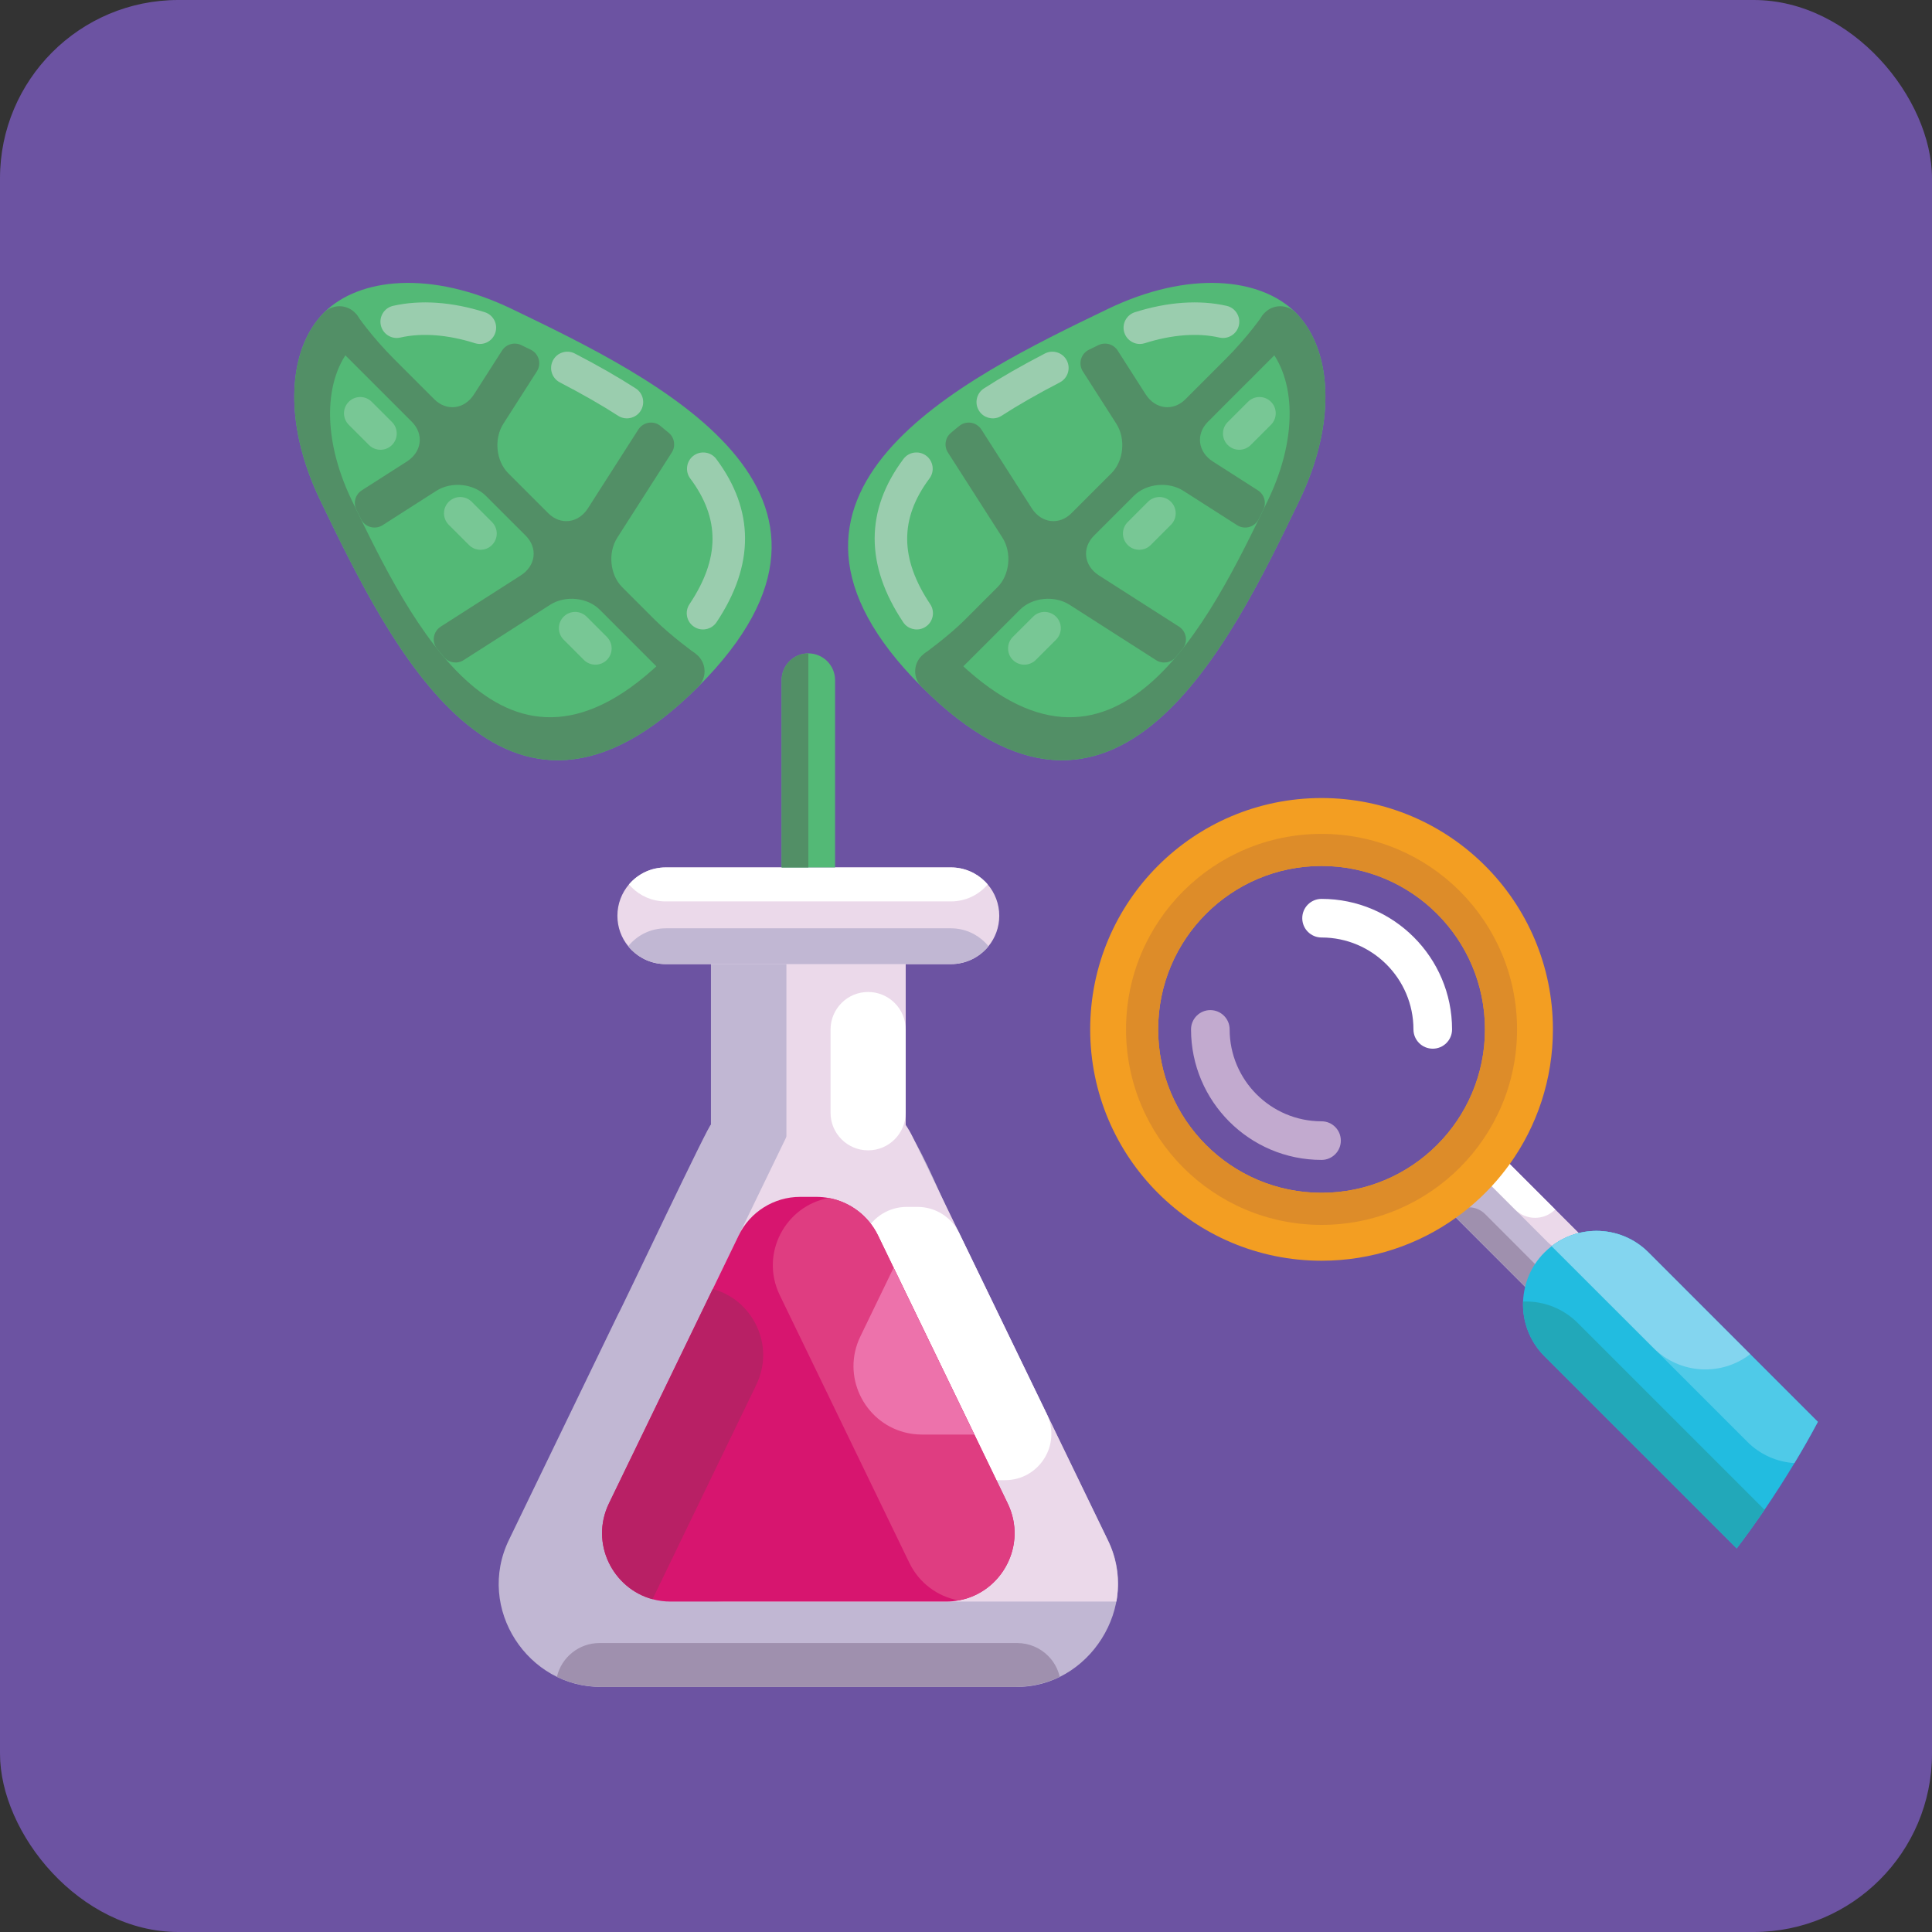 <svg width="65" height="65" viewBox="0 0 65 65" fill="none" xmlns="http://www.w3.org/2000/svg">
<rect x="0" y="0" width="65" height="65" fill="#333333" stroke="none"/>
<rect width="65" height="65" rx="6" fill="#6C53A2"/>
<path d="M65 32.5C65 38.047 63.61 43.268 61.16 47.836C60.91 48.306 60.647 48.768 60.371 49.224C60.051 49.757 59.715 50.281 59.364 50.794C59.064 51.236 58.753 51.67 58.429 52.095C52.496 59.935 43.089 65 32.5 65C14.551 65 0 50.449 0 32.5C0 14.551 14.551 0 32.5 0C50.449 0 65 14.551 65 32.5Z" fill="#6C53A2"/>
<path d="M37.261 51.795C36.076 49.343 33.467 43.956 32.26 41.463C31.544 40.231 30.684 37.321 29.233 36.727C27.519 35.92 25.018 36.151 23.919 37.844C23.953 37.592 20.842 44.172 20.799 44.21L17.129 51.795C15.989 54.124 17.781 56.788 20.238 56.753H34.153C36.639 56.807 38.403 54.02 37.261 51.795Z" fill="#C1B7D3"/>
<path d="M23.919 30.347H30.471V40.247H23.919V30.347Z" fill="#C1B7D3"/>
<path d="M37.561 53.883H24.399C21.851 53.883 20.18 51.217 21.29 48.924L27.392 36.318H27.605C28.929 36.318 30.137 37.076 30.713 38.267L37.261 51.795C37.596 52.485 37.677 53.208 37.561 53.883Z" fill="#EBD9EA"/>
<path d="M30.871 40.605H30.502C29.906 40.605 29.363 40.945 29.104 41.482L26.158 47.568C25.658 48.599 26.41 49.798 27.556 49.798H33.816C34.963 49.798 35.715 48.599 35.215 47.568L32.269 41.482C32.01 40.945 31.466 40.605 30.871 40.605Z" fill="white"/>
<path d="M26.458 32.42H30.471V38.702H26.458V32.42Z" fill="#EBD9EA"/>
<path d="M29.207 38.702C28.509 38.702 27.943 38.136 27.943 37.438V34.639C27.943 33.94 28.509 33.374 29.207 33.374C29.905 33.374 30.471 33.94 30.471 34.639V37.438C30.471 38.136 29.905 38.702 29.207 38.702Z" fill="white"/>
<path d="M35.654 56.414C35.207 56.63 34.7 56.753 34.153 56.753H20.238C19.69 56.753 19.184 56.63 18.736 56.415C18.889 55.763 19.473 55.278 20.171 55.278H34.22C34.627 55.278 34.996 55.443 35.263 55.71C35.453 55.901 35.591 56.142 35.654 56.414V56.414Z" fill="#9F90AE"/>
<path d="M33.619 30.811C33.619 31.199 33.483 31.555 33.256 31.835C32.958 32.202 32.503 32.436 31.993 32.436H22.397C21.948 32.436 21.542 32.254 21.248 31.96C21.208 31.92 21.171 31.879 21.136 31.834V31.834C20.907 31.554 20.772 31.199 20.772 30.811C20.772 30.409 20.918 30.04 21.161 29.755C21.458 29.406 21.901 29.184 22.397 29.184H31.993C32.441 29.184 32.849 29.366 33.143 29.661C33.173 29.691 33.202 29.723 33.23 29.755C33.473 30.04 33.619 30.409 33.619 30.811V30.811Z" fill="#EBD9EA"/>
<path d="M33.256 31.835C32.958 32.202 32.503 32.436 31.993 32.436H22.397C21.948 32.436 21.542 32.254 21.248 31.96C21.208 31.92 21.171 31.879 21.136 31.835V31.834C21.433 31.466 21.887 31.232 22.397 31.232H31.993C32.441 31.232 32.849 31.414 33.143 31.709C33.183 31.748 33.221 31.791 33.256 31.835V31.835Z" fill="#C1B7D3"/>
<path d="M33.23 29.756C32.932 30.105 32.489 30.327 31.993 30.327H22.397C21.947 30.327 21.542 30.145 21.248 29.85C21.218 29.82 21.189 29.788 21.161 29.756C21.458 29.406 21.901 29.184 22.397 29.184H31.993C32.441 29.184 32.849 29.366 33.143 29.661C33.173 29.691 33.202 29.723 33.23 29.756V29.756Z" fill="white"/>
<path d="M32.252 53.844H32.251C32.115 53.87 31.976 53.883 31.831 53.883H22.56C22.347 53.883 22.145 53.855 21.953 53.803C20.613 53.443 19.841 51.916 20.488 50.579L23.979 43.368L24.851 41.566C25.235 40.772 26.04 40.267 26.921 40.267H27.468C27.609 40.267 27.747 40.28 27.883 40.306H27.884C28.596 40.436 29.216 40.899 29.54 41.566L30.064 42.651L32.782 48.264L33.901 50.579C34.579 51.976 33.706 53.582 32.252 53.844V53.844Z" fill="#D7156F"/>
<path d="M32.252 53.844C32.252 53.844 32.252 53.845 32.251 53.844C31.538 53.714 30.919 53.251 30.596 52.584L26.233 43.571C25.557 42.173 26.43 40.568 27.883 40.305C27.883 40.305 27.883 40.304 27.884 40.305C28.597 40.436 29.216 40.899 29.54 41.565L33.902 50.579C34.579 51.976 33.706 53.582 32.252 53.844Z" fill="#DF3D81"/>
<path d="M25.444 46.591L21.953 53.803C20.613 53.443 19.841 51.916 20.488 50.579L23.979 43.367C25.319 43.727 26.091 45.254 25.444 46.591Z" fill="#B82065"/>
<path d="M32.782 48.264H31.018C30.806 48.264 30.604 48.236 30.412 48.184C29.072 47.824 28.3 46.297 28.947 44.961L30.065 42.651L32.782 48.264Z" fill="#ED72AB"/>
<path d="M48.202 40.187L50.004 38.385L53.421 41.801L51.618 43.603L48.202 40.187Z" fill="#C1B7D3"/>
<path d="M50.014 38.383L53.431 41.8C53.058 42.173 52.453 42.174 52.079 41.8L50.014 39.735C49.641 39.362 49.641 38.756 50.014 38.383V38.383Z" fill="#EBD9EA"/>
<path d="M51.628 43.603L48.87 40.844C49.171 40.543 49.66 40.543 49.962 40.844L51.628 42.511C51.93 42.812 51.93 43.301 51.628 43.603Z" fill="#9F90AE"/>
<path d="M50.014 38.383L52.323 40.692C51.95 41.066 51.345 41.066 50.971 40.692L50.014 39.735C49.641 39.362 49.641 38.756 50.014 38.383Z" fill="white"/>
<path d="M61.16 47.836C60.91 48.306 60.647 48.768 60.371 49.224C60.051 49.757 59.715 50.281 59.365 50.794C59.064 51.236 58.753 51.67 58.429 52.095L51.963 45.63C51.457 45.123 51.217 44.453 51.242 43.789C51.248 43.621 51.273 43.453 51.313 43.288C51.378 43.022 51.488 42.764 51.643 42.528C51.735 42.388 51.841 42.258 51.963 42.136C52.039 42.06 52.121 41.989 52.203 41.925C52.208 41.921 52.212 41.917 52.217 41.915C52.251 41.889 52.286 41.864 52.321 41.84C52.355 41.816 52.391 41.793 52.428 41.771C52.444 41.761 52.461 41.751 52.477 41.741C52.505 41.724 52.533 41.709 52.562 41.695C52.589 41.68 52.616 41.667 52.642 41.655C52.795 41.581 52.953 41.524 53.115 41.484C53.134 41.479 53.151 41.476 53.17 41.472L53.243 41.456C53.398 41.426 53.554 41.411 53.711 41.411C54.344 41.411 54.976 41.652 55.458 42.135L61.16 47.836Z" fill="#22BCE0"/>
<path d="M59.365 50.794C59.064 51.236 58.753 51.67 58.429 52.095L51.963 45.63C51.457 45.123 51.217 44.453 51.242 43.789C51.273 43.787 51.304 43.787 51.335 43.787C51.967 43.787 52.599 44.029 53.082 44.511L59.365 50.794Z" fill="#22A8B9"/>
<path d="M61.16 47.836C60.91 48.306 60.647 48.768 60.371 49.224C59.792 49.187 59.225 48.947 58.783 48.504L52.755 42.476L52.203 41.925C52.208 41.921 52.212 41.917 52.217 41.915C52.251 41.889 52.286 41.864 52.321 41.84C52.355 41.816 52.391 41.793 52.428 41.771C52.463 41.748 52.499 41.728 52.536 41.709C52.571 41.689 52.607 41.671 52.642 41.655C52.673 41.639 52.703 41.625 52.735 41.613C52.766 41.599 52.797 41.586 52.829 41.575C52.857 41.563 52.886 41.553 52.914 41.544C52.98 41.521 53.047 41.501 53.115 41.484C53.126 41.482 53.136 41.479 53.148 41.477C53.182 41.469 53.215 41.462 53.249 41.455C53.259 41.453 53.268 41.452 53.278 41.45C53.318 41.443 53.357 41.438 53.397 41.432C53.405 41.43 53.416 41.429 53.426 41.429C53.464 41.423 53.502 41.42 53.54 41.418C53.554 41.416 53.569 41.415 53.583 41.415C53.625 41.412 53.668 41.411 53.711 41.411C54.344 41.411 54.976 41.652 55.458 42.135L61.16 47.836Z" fill="#4FCAE8"/>
<path d="M53.711 41.411C54.344 41.411 54.976 41.652 55.459 42.135L58.883 45.56C57.915 46.308 56.517 46.238 55.628 45.349L52.203 41.925C52.646 41.582 53.179 41.412 53.711 41.411V41.411Z" fill="#83D5EF"/>
<path d="M44.462 26.849C40.163 26.849 36.678 30.334 36.678 34.633C36.678 38.933 40.163 42.416 44.462 42.416C46.151 42.416 47.714 41.879 48.99 40.964C49.144 40.856 49.292 40.74 49.437 40.62C49.702 40.399 49.953 40.162 50.187 39.908C50.404 39.673 50.607 39.423 50.794 39.163C51.708 37.887 52.246 36.322 52.246 34.633C52.246 30.334 48.761 26.849 44.462 26.849ZM44.462 29.134C47.498 29.134 49.96 31.596 49.96 34.633C49.96 37.669 47.498 40.131 44.462 40.131C41.426 40.131 38.965 37.669 38.965 34.633C38.965 31.596 41.426 29.134 44.462 29.134Z" fill="#F39E22"/>
<path d="M44.462 28.055C40.829 28.055 37.884 30.999 37.884 34.633C37.884 38.265 40.829 41.21 44.462 41.21C48.095 41.21 51.04 38.265 51.04 34.633C51.04 30.999 48.095 28.055 44.462 28.055ZM44.462 40.131C41.426 40.131 38.965 37.669 38.965 34.633C38.965 31.596 41.426 29.134 44.462 29.134C47.498 29.134 49.96 31.596 49.96 34.633C49.96 37.669 47.498 40.131 44.462 40.131Z" fill="#DD8C29"/>
<path d="M48.204 35.282C47.845 35.282 47.554 34.992 47.554 34.633C47.554 32.928 46.167 31.541 44.462 31.541C44.103 31.541 43.813 31.25 43.813 30.891C43.813 30.533 44.103 30.242 44.462 30.242C46.883 30.242 48.853 32.212 48.853 34.633C48.853 34.992 48.562 35.282 48.204 35.282V35.282Z" fill="white"/>
<path d="M44.462 39.024C42.041 39.024 40.071 37.054 40.071 34.633C40.071 34.275 40.362 33.984 40.72 33.984C41.079 33.984 41.37 34.275 41.37 34.633C41.37 36.338 42.757 37.725 44.462 37.725C44.821 37.725 45.111 38.016 45.111 38.375C45.111 38.733 44.821 39.024 44.462 39.024V39.024Z" fill="#C2AACF"/>
<path d="M17.228 10.398C22.068 12.731 30.027 16.567 23.489 23.105C16.951 29.644 13.114 21.685 10.781 16.845C9.468 14.122 9.72 11.7 10.901 10.518C12.083 9.337 14.505 9.085 17.228 10.398Z" fill="#53B976"/>
<path d="M22.45 22.067L11.94 11.557C12.227 11.27 12.227 10.805 11.94 10.518C11.653 10.231 11.188 10.231 10.901 10.518C9.72 11.7 9.468 14.122 10.781 16.845C13.114 21.685 16.951 29.644 23.489 23.106C23.776 22.819 23.776 22.354 23.489 22.067C23.202 21.78 22.737 21.78 22.45 22.067V22.067Z" fill="#528F66"/>
<path d="M17.223 11.456C21.264 13.404 27.91 16.608 22.45 22.067C16.991 27.526 13.787 20.881 11.839 16.84C10.743 14.566 10.953 12.543 11.94 11.557C12.926 10.57 14.949 10.36 17.223 11.456Z" fill="#53B976"/>
<path d="M16.552 18.337C16.339 18.55 15.992 18.55 15.779 18.337L15.098 17.656C14.884 17.442 14.884 17.096 15.098 16.882C15.311 16.669 15.658 16.669 15.871 16.882L16.552 17.564C16.766 17.777 16.766 18.123 16.552 18.337Z" fill="#78C795"/>
<path d="M13.188 14.972C12.974 15.185 12.628 15.185 12.414 14.972L11.733 14.291C11.52 14.077 11.52 13.731 11.733 13.518C11.947 13.304 12.293 13.304 12.506 13.518L13.188 14.199C13.401 14.412 13.401 14.758 13.188 14.972Z" fill="#78C795"/>
<path d="M20.418 22.202C20.204 22.416 19.858 22.416 19.644 22.202L18.963 21.521C18.75 21.308 18.75 20.961 18.963 20.748C19.177 20.534 19.523 20.534 19.737 20.748L20.418 21.429C20.631 21.642 20.631 21.989 20.418 22.202Z" fill="#78C795"/>
<path d="M24.038 21.018C23.858 21.198 23.569 21.233 23.348 21.085C23.097 20.918 23.029 20.578 23.197 20.327C24.223 18.791 24.23 17.447 23.222 16.097C23.041 15.855 23.092 15.512 23.333 15.331C23.575 15.151 23.918 15.2 24.098 15.442C25.386 17.166 25.389 19.014 24.107 20.934C24.086 20.965 24.063 20.993 24.038 21.018Z" fill="#9ACDAE"/>
<path d="M21.479 13.915C21.301 14.093 21.017 14.13 20.796 13.988C20.237 13.627 19.596 13.26 18.836 12.865C18.568 12.726 18.463 12.396 18.603 12.127C18.742 11.859 19.072 11.755 19.34 11.894C20.131 12.305 20.801 12.689 21.389 13.068C21.643 13.232 21.716 13.57 21.552 13.824C21.531 13.858 21.506 13.888 21.479 13.915V13.915Z" fill="#9ACDAE"/>
<path d="M16.532 11.412C16.393 11.552 16.182 11.611 15.98 11.547C15.065 11.257 14.196 11.191 13.467 11.357C13.173 11.424 12.88 11.239 12.813 10.945C12.746 10.65 12.93 10.357 13.225 10.29C14.143 10.081 15.21 10.155 16.31 10.504C16.598 10.595 16.758 10.902 16.666 11.19C16.639 11.277 16.592 11.352 16.532 11.412V11.412Z" fill="#9ACDAE"/>
<path d="M22.212 14.325C21.979 14.139 21.636 14.201 21.475 14.452L19.781 17.1C19.457 17.606 18.858 17.68 18.443 17.265L17.101 15.923C16.686 15.508 16.612 14.761 16.936 14.255L18.062 12.495C18.226 12.239 18.13 11.899 17.857 11.766L17.539 11.611C17.308 11.499 17.029 11.578 16.891 11.794L15.948 13.267C15.624 13.773 15.025 13.847 14.61 13.432L13.368 12.19C13.368 12.19 13.293 12.115 13.268 12.09C12.475 11.297 11.998 10.584 11.998 10.584C11.805 10.391 11.579 10.708 11.379 10.895C11.362 10.912 11.345 10.928 11.328 10.945C11.324 10.949 11.321 10.952 11.317 10.956C11.124 11.151 11.133 11.469 11.327 11.662L12.512 12.847L12.572 12.907L13.854 14.189C14.269 14.604 14.195 15.203 13.689 15.527L12.172 16.497C11.956 16.635 11.877 16.914 11.989 17.145L12.144 17.463C12.276 17.736 12.617 17.832 12.873 17.669L14.677 16.515C15.183 16.191 15.929 16.265 16.344 16.68L17.686 18.021C18.101 18.436 18.027 19.035 17.521 19.359L14.828 21.082C14.577 21.243 14.515 21.586 14.7 21.819C14.78 21.919 14.86 22.017 14.942 22.113C15.105 22.305 15.387 22.345 15.599 22.209L18.509 20.347C19.015 20.023 19.762 20.097 20.177 20.512L21.279 21.614L22.327 22.662L22.541 22.876C22.738 23.073 23.058 23.075 23.254 22.878L23.258 22.875C23.272 22.86 23.287 22.846 23.301 22.832C23.496 22.634 23.494 22.315 23.297 22.119L23.387 21.983C23.387 21.983 22.572 21.393 22.035 20.857C21.76 20.582 20.934 19.756 20.934 19.756C20.519 19.341 20.445 18.594 20.769 18.088L22.601 15.224C22.737 15.012 22.697 14.73 22.506 14.567C22.41 14.485 22.312 14.404 22.212 14.325V14.325Z" fill="#528F66"/>
<path d="M37.265 10.398C32.425 12.731 24.466 16.567 31.005 23.105C37.543 29.644 41.379 21.685 43.712 16.845C45.025 14.122 44.773 11.7 43.592 10.518C42.41 9.337 39.988 9.085 37.265 10.398Z" fill="#53B976"/>
<path d="M32.043 22.067L42.553 11.557C42.267 11.27 42.267 10.805 42.553 10.518C42.84 10.231 43.305 10.231 43.592 10.518C44.773 11.7 45.025 14.122 43.712 16.845C41.379 21.685 37.543 29.644 31.005 23.105C30.718 22.819 30.718 22.354 31.005 22.067C31.291 21.78 31.756 21.78 32.043 22.067V22.067Z" fill="#528F66"/>
<path d="M37.271 11.456C33.229 13.404 26.584 16.608 32.043 22.067C37.502 27.526 40.706 20.881 42.654 16.84C43.75 14.566 43.54 12.543 42.553 11.557C41.567 10.57 39.544 10.36 37.271 11.456V11.456Z" fill="#53B976"/>
<path d="M37.941 18.337C38.154 18.55 38.501 18.55 38.714 18.337L39.395 17.656C39.609 17.442 39.609 17.096 39.395 16.882C39.182 16.669 38.836 16.669 38.622 16.882L37.941 17.564C37.727 17.777 37.727 18.123 37.941 18.337Z" fill="#78C795"/>
<path d="M41.306 14.972C41.519 15.185 41.866 15.185 42.079 14.972L42.76 14.291C42.974 14.077 42.974 13.731 42.76 13.518C42.547 13.304 42.2 13.304 41.987 13.518L41.306 14.199C41.092 14.412 41.092 14.758 41.306 14.972Z" fill="#78C795"/>
<path d="M34.075 22.202C34.289 22.416 34.635 22.416 34.849 22.202L35.53 21.521C35.743 21.308 35.743 20.961 35.53 20.748C35.316 20.534 34.97 20.534 34.757 20.748L34.075 21.429C33.862 21.642 33.862 21.989 34.075 22.202Z" fill="#78C795"/>
<path d="M30.455 21.018C30.636 21.198 30.924 21.233 31.145 21.085C31.396 20.918 31.464 20.578 31.296 20.327C30.271 18.791 30.263 17.447 31.271 16.097C31.452 15.855 31.401 15.512 31.16 15.331C30.918 15.151 30.576 15.2 30.395 15.442C29.107 17.166 29.105 19.014 30.387 20.934C30.407 20.965 30.43 20.993 30.455 21.018Z" fill="#9ACDAE"/>
<path d="M33.014 13.915C33.192 14.093 33.477 14.13 33.697 13.988C34.256 13.627 34.897 13.26 35.657 12.865C35.925 12.726 36.03 12.396 35.891 12.127C35.752 11.859 35.421 11.755 35.153 11.894C34.362 12.305 33.692 12.689 33.104 13.068C32.85 13.232 32.777 13.571 32.941 13.824C32.962 13.858 32.987 13.888 33.014 13.915V13.915Z" fill="#9ACDAE"/>
<path d="M37.961 11.412C38.101 11.552 38.312 11.611 38.513 11.547C39.428 11.257 40.297 11.191 41.026 11.357C41.321 11.424 41.614 11.239 41.681 10.945C41.748 10.65 41.563 10.357 41.269 10.29C40.35 10.081 39.283 10.155 38.183 10.504C37.895 10.595 37.735 10.902 37.827 11.191C37.854 11.277 37.901 11.352 37.961 11.412V11.412Z" fill="#9ACDAE"/>
<path d="M32.281 14.325C32.514 14.14 32.858 14.201 33.019 14.452L34.712 17.1C35.036 17.606 35.635 17.68 36.05 17.265L37.392 15.923C37.807 15.508 37.881 14.761 37.557 14.255L36.431 12.495C36.268 12.239 36.364 11.899 36.636 11.766L36.955 11.611C37.186 11.499 37.464 11.578 37.603 11.794L38.545 13.267C38.869 13.773 39.468 13.847 39.883 13.432L41.125 12.19C41.125 12.19 41.2 12.115 41.225 12.09C42.018 11.297 42.495 10.584 42.495 10.584C42.688 10.391 42.915 10.708 43.114 10.895C43.132 10.912 43.149 10.928 43.165 10.945C43.169 10.949 43.173 10.952 43.176 10.956C43.369 11.151 43.36 11.469 43.166 11.662L41.982 12.847L41.921 12.907L40.64 14.189C40.225 14.604 40.299 15.203 40.805 15.527L42.321 16.497C42.538 16.635 42.616 16.914 42.504 17.145L42.349 17.463C42.217 17.736 41.876 17.832 41.621 17.669L39.817 16.515C39.311 16.191 38.564 16.265 38.149 16.68L36.807 18.021C36.392 18.436 36.466 19.035 36.972 19.359L39.666 21.082C39.916 21.243 39.978 21.586 39.793 21.819C39.714 21.919 39.633 22.017 39.552 22.113C39.388 22.305 39.106 22.345 38.894 22.209L35.984 20.347C35.478 20.023 34.731 20.097 34.316 20.512L33.215 21.614L32.166 22.662L31.953 22.876C31.756 23.073 31.436 23.075 31.239 22.878C31.238 22.877 31.237 22.876 31.235 22.875C31.221 22.86 31.207 22.846 31.192 22.832C30.997 22.634 31 22.315 31.196 22.119L31.106 21.983C31.106 21.983 31.922 21.393 32.458 20.857C32.733 20.582 33.559 19.756 33.559 19.756C33.974 19.341 34.048 18.594 33.725 18.088L31.892 15.224C31.756 15.012 31.796 14.73 31.988 14.567C32.083 14.485 32.181 14.404 32.281 14.325V14.325Z" fill="#528F66"/>
<path d="M28.095 22.882V29.184H26.297V22.882C26.297 22.633 26.397 22.409 26.56 22.246C26.677 22.129 26.823 22.045 26.988 22.007C27.055 21.991 27.123 21.982 27.196 21.982C27.692 21.982 28.095 22.386 28.095 22.882V22.882Z" fill="#53B976"/>
<path d="M27.196 21.982V29.184H26.297V22.882C26.297 22.633 26.397 22.409 26.56 22.246C26.677 22.129 26.823 22.045 26.988 22.007C27.055 21.991 27.123 21.982 27.196 21.982V21.982Z" fill="#528F66"/>
</svg>
